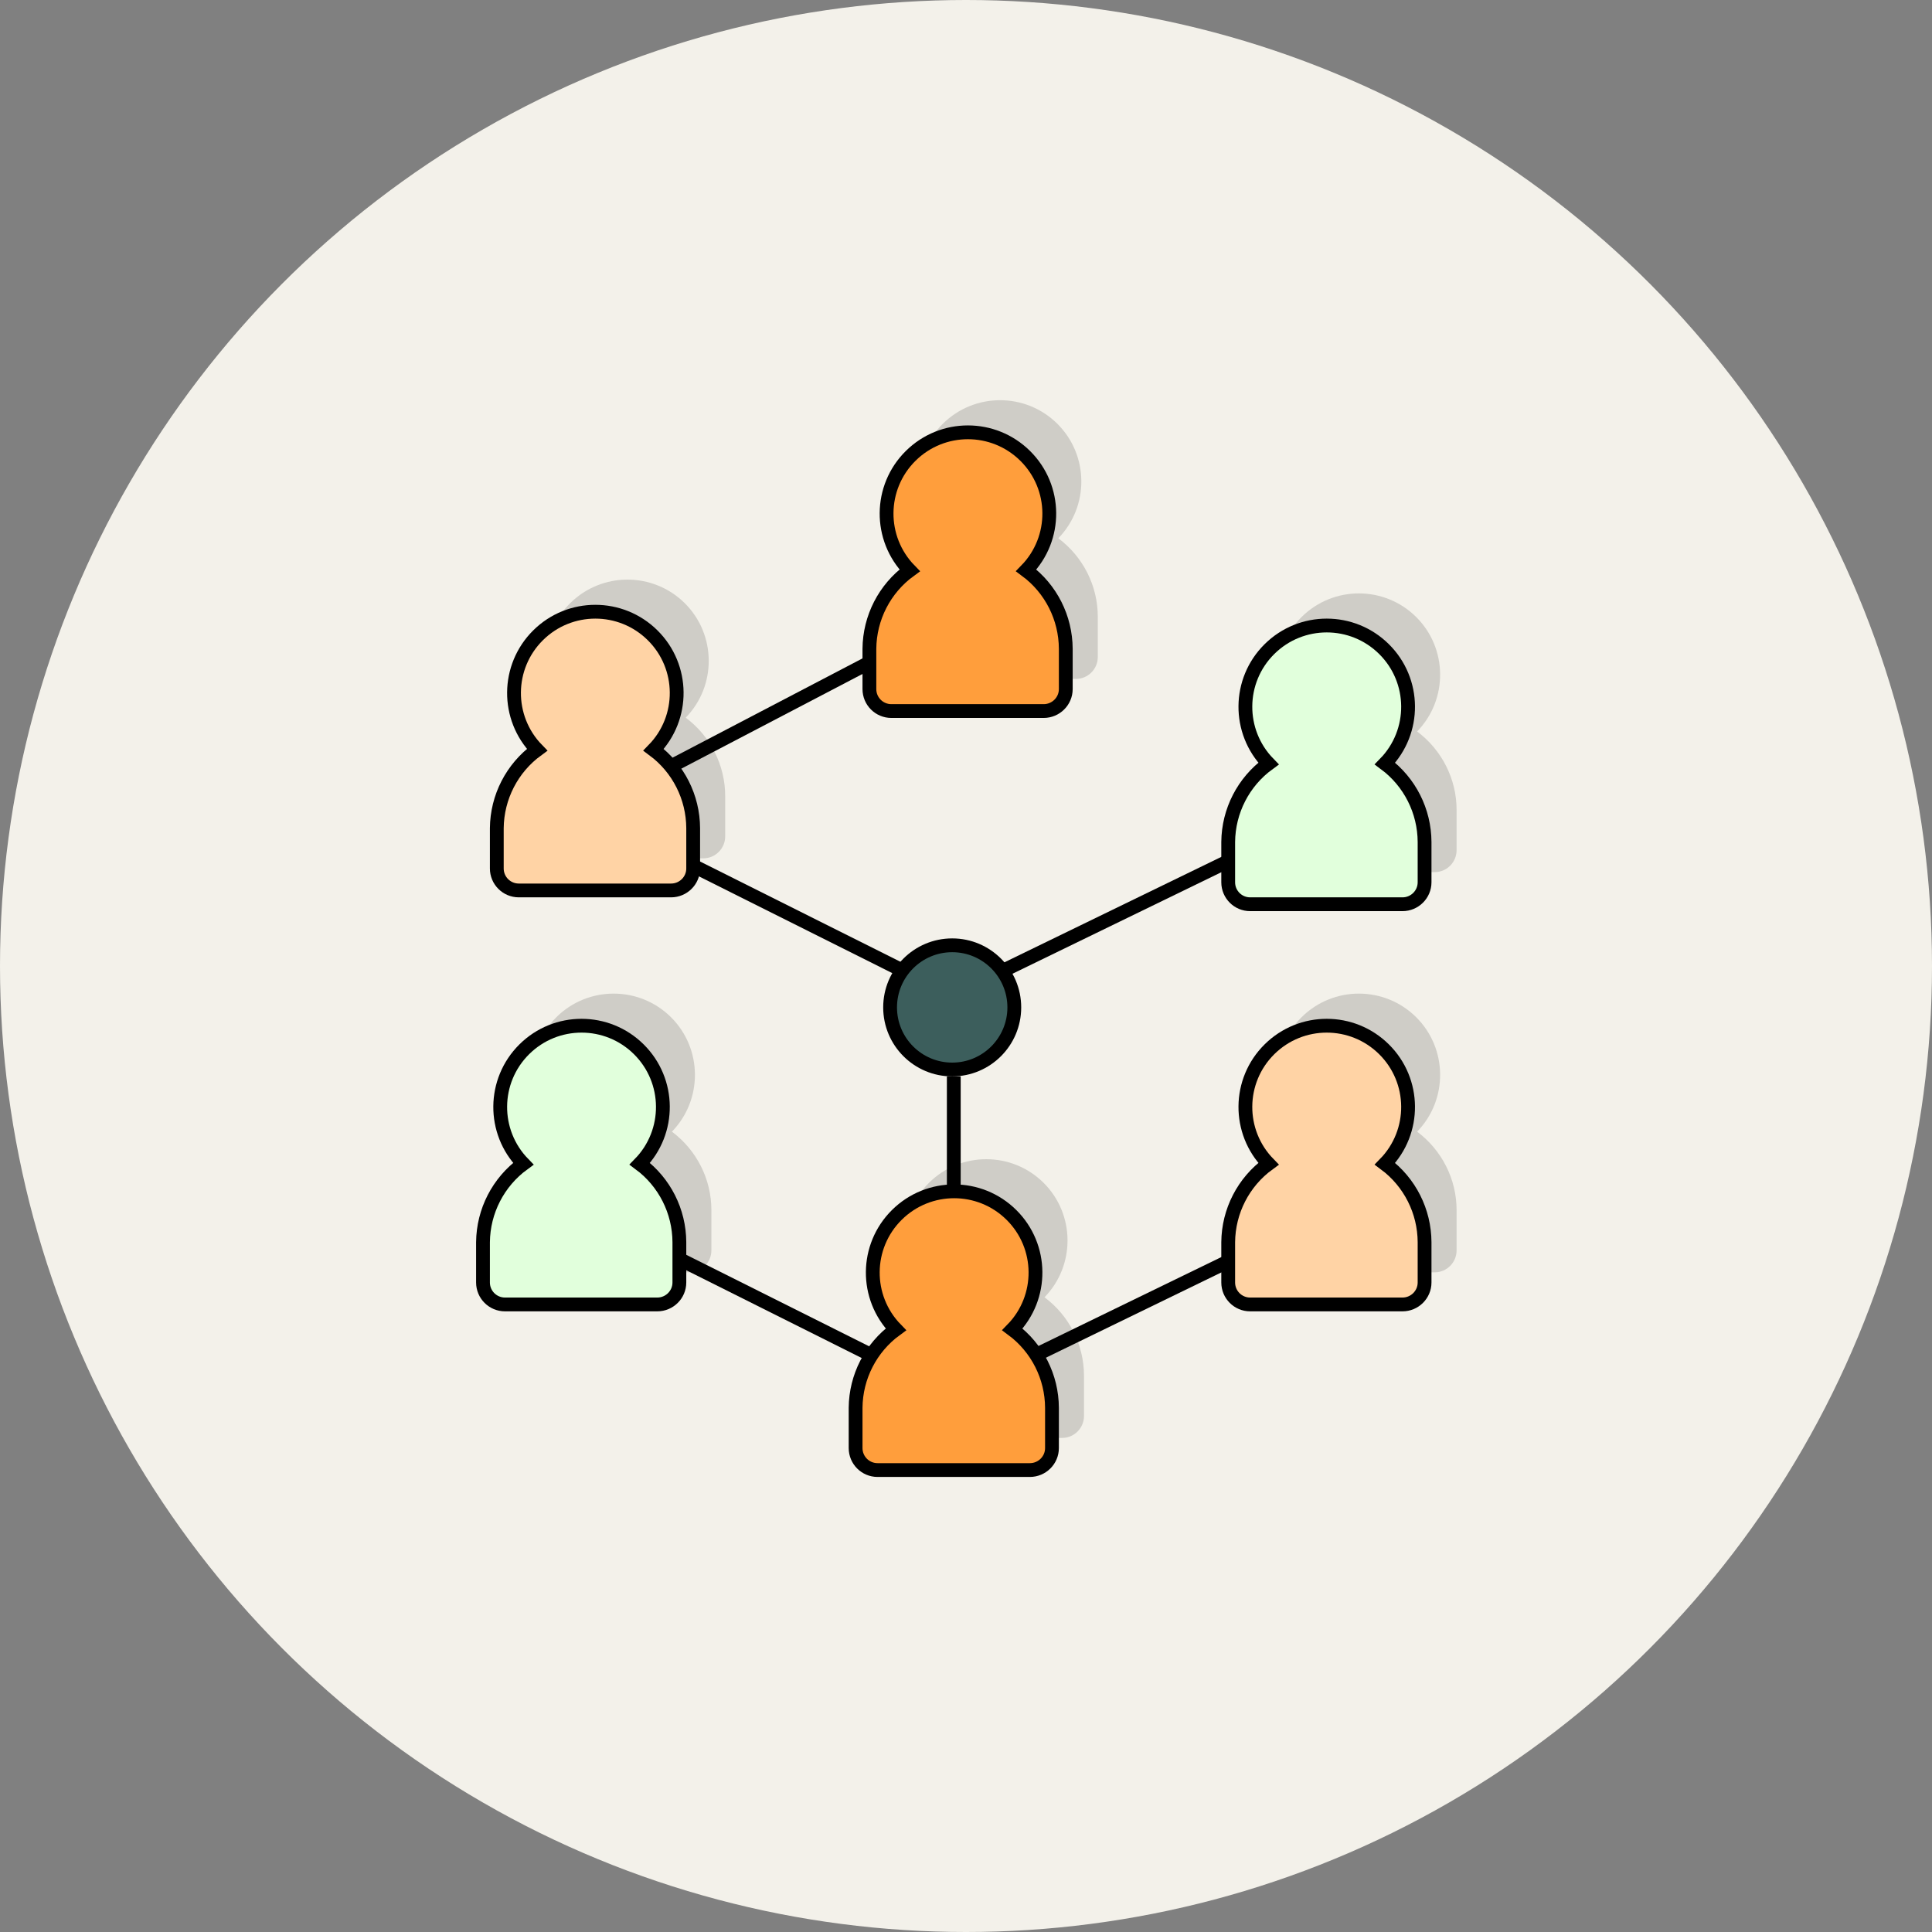 <?xml version="1.0" encoding="UTF-8"?>
<svg width="140px" height="140px" viewBox="0 0 140 140" version="1.1" xmlns="http://www.w3.org/2000/svg" xmlns:xlink="http://www.w3.org/1999/xlink">
    <rect x="0" y="0" width="140" height="140" fill="#808080" stroke="none"/>
    <!-- Generator: Sketch 58 (84663) - https://sketch.com -->
    <title>statistics-addresses-icon</title>
    <desc>Created with Sketch.</desc>
    <g id="Website-&amp;-App" stroke="none" stroke-width="1" fill="none" fill-rule="evenodd">
        <g id="MoonBear-Homepage" transform="translate(-886, -4190)">
            <g id="Statistics" transform="translate(165, 4110)">
                <g id="statistics-addresses-icon" transform="translate(721, 80)">
                    <circle id="Oval" fill="#F3F1EA" cx="70" cy="70" r="70"></circle>
                    <path d="M69.115,78 L69.115,87.8" id="Path-25" stroke="#000000"></path>
                    <polyline id="Path-26" stroke="#000000" points="90.33 90.76 69 101.129 42.36 87.8"></polyline>
                    <polyline id="Path-26-Copy" stroke="#000000" points="90.33 61.76 69 72.129 42.36 58.8"></polyline>
                    <path d="M42.36,58.8 L63.33,47.84" id="Path-23" stroke="#000000"></path>
                    <circle id="Oval" stroke="#000000" fill="#3C5E5C" cx="69" cy="73" r="4.5"></circle>
                    <path d="M102.69,82.005 C104.94,79.689 104.91,75.985 102.62,73.708 C100.32,71.431 96.62,71.431 94.32,73.708 C92.02,75.985 91.99,79.689 94.25,82.005 C92.43,83.331 91.35,85.437 91.33,87.686 L91.33,90.605 C91.33,91.485 92.04,92.198 92.92,92.198 L103.96,92.198 C104.84,92.198 105.55,91.485 105.55,90.605 L105.55,87.686 C105.55,85.446 104.48,83.342 102.69,82.005 Z" id="Path" fill-opacity="0.15" fill="#000000"></path>
                    <path d="M100.36,84.332 C102.62,82.016 102.59,78.312 100.29,76.035 C97.99,73.758 94.29,73.758 91.99,76.035 C89.69,78.312 89.66,82.016 91.92,84.332 C90.1,85.658 89.02,87.764 89,90.013 L89,92.933 C89,93.812 89.71,94.525 90.59,94.525 L101.63,94.525 C102.51,94.525 103.23,93.812 103.23,92.933 L103.23,90.013 C103.22,87.774 102.16,85.669 100.36,84.332 Z" id="Path" stroke="#000000" fill="#FFD3A5"></path>
                    <path d="M102.69,53.005 C104.94,50.689 104.91,46.985 102.62,44.708 C100.32,42.431 96.62,42.431 94.32,44.708 C92.02,46.985 91.99,50.689 94.25,53.005 C92.43,54.331 91.35,56.437 91.33,58.686 L91.33,61.605 C91.33,62.485 92.04,63.198 92.92,63.198 L103.96,63.198 C104.84,63.198 105.55,62.485 105.55,61.605 L105.55,58.686 C105.55,56.446 104.48,54.342 102.69,53.005 Z" id="Path" fill-opacity="0.15" fill="#000000"></path>
                    <path d="M100.36,55.332 C102.62,53.016 102.59,49.312 100.29,47.035 C97.99,44.758 94.29,44.758 91.99,47.035 C89.69,49.312 89.66,53.016 91.92,55.332 C90.1,56.658 89.02,58.764 89,61.013 L89,63.933 C89,64.812 89.71,65.525 90.59,65.525 L101.63,65.525 C102.51,65.525 103.23,64.812 103.23,63.933 L103.23,61.013 C103.22,58.774 102.16,56.669 100.36,55.332 Z" id="Path" stroke="#000000" fill="#E1FFDC"></path>
                    <path d="M76.69,39.005 C78.94,36.689 78.91,32.985 76.62,30.708 C74.32,28.431 70.62,28.431 68.32,30.708 C66.02,32.985 65.99,36.689 68.25,39.005 C66.43,40.331 65.35,42.437 65.33,44.686 L65.33,47.605 C65.33,48.485 66.04,49.198 66.92,49.198 L77.96,49.198 C78.84,49.198 79.55,48.485 79.55,47.605 L79.55,44.686 C79.55,42.446 78.48,40.342 76.69,39.005 Z" id="Path" fill-opacity="0.15" fill="#000000"></path>
                    <path d="M74.36,41.332 C76.62,39.016 76.59,35.312 74.29,33.035 C71.99,30.758 68.29,30.758 65.99,33.035 C63.69,35.312 63.66,39.016 65.92,41.332 C64.1,42.658 63.02,44.764 63,47.013 L63,49.933 C63,50.812 63.71,51.525 64.59,51.525 L75.63,51.525 C76.51,51.525 77.23,50.812 77.23,49.933 L77.23,47.013 C77.22,44.774 76.16,42.669 74.36,41.332 Z" id="Path" stroke="#000000" fill="#FF9E3C"></path>
                    <path d="M49.69,52.005 C51.94,49.689 51.91,45.985 49.62,43.708 C47.32,41.431 43.615,41.431 41.318,43.708 C39.021,45.985 38.989,49.689 41.246,52.005 C39.43,53.331 38.347,55.437 38.327,57.686 L38.327,60.605 C38.327,61.485 39.04,62.198 39.919,62.198 L50.96,62.198 C51.84,62.198 52.55,61.485 52.55,60.605 L52.55,57.686 C52.55,55.446 51.48,53.342 49.69,52.005 Z" id="Path" fill-opacity="0.15" fill="#000000"></path>
                    <path d="M47.36,54.332 C49.62,52.016 49.59,48.312 47.29,46.035 C44.99,43.758 41.289,43.758 38.992,46.035 C36.694,48.312 36.662,52.016 38.92,54.332 C37.103,55.658 36.021,57.764 36,60.013 L36,62.933 C36,63.812 36.713,64.525 37.593,64.525 L48.63,64.525 C49.51,64.525 50.23,63.812 50.23,62.933 L50.23,60.013 C50.22,57.774 49.16,55.669 47.36,54.332 Z" id="Path" stroke="#000000" fill="#FFD3A5"></path>
                    <path d="M48.69,82.005 C50.94,79.689 50.91,75.985 48.62,73.708 C46.32,71.431 42.615,71.431 40.318,73.708 C38.021,75.985 37.989,79.689 40.246,82.005 C38.43,83.331 37.347,85.437 37.327,87.686 L37.327,90.605 C37.327,91.485 38.04,92.198 38.919,92.198 L49.96,92.198 C50.84,92.198 51.55,91.485 51.55,90.605 L51.55,87.686 C51.55,85.446 50.48,83.342 48.69,82.005 Z" id="Path" fill-opacity="0.15" fill="#000000"></path>
                    <path d="M46.36,84.332 C48.62,82.016 48.59,78.312 46.29,76.035 C43.992,73.758 40.289,73.758 37.992,76.035 C35.694,78.312 35.662,82.016 37.92,84.332 C36.103,85.658 35.021,87.764 35,90.013 L35,92.933 C35,93.812 35.713,94.525 36.593,94.525 L47.63,94.525 C48.51,94.525 49.23,93.812 49.23,92.933 L49.23,90.013 C49.22,87.774 48.16,85.669 46.36,84.332 Z" id="Path" stroke="#000000" fill="#E1FFDC"></path>
                    <path d="M75.69,94.005 C77.94,91.689 77.91,87.985 75.62,85.708 C73.32,83.431 69.62,83.431 67.32,85.708 C65.02,87.985 64.99,91.689 67.25,94.005 C65.43,95.331 64.35,97.437 64.33,99.686 L64.33,102.605 C64.33,103.485 65.04,104.198 65.92,104.198 L76.96,104.198 C77.84,104.198 78.55,103.485 78.55,102.605 L78.55,99.686 C78.55,97.446 77.48,95.342 75.69,94.005 Z" id="Path" fill-opacity="0.15" fill="#000000"></path>
                    <path d="M73.36,96.332 C75.62,94.016 75.59,90.312 73.29,88.035 C70.99,85.758 67.29,85.758 64.99,88.035 C62.69,90.312 62.66,94.016 64.92,96.332 C63.1,97.658 62.02,99.764 62,102.013 L62,104.933 C62,105.812 62.71,106.525 63.59,106.525 L74.63,106.525 C75.51,106.525 76.23,105.812 76.23,104.933 L76.23,102.013 C76.22,99.774 75.16,97.669 73.36,96.332 Z" id="Path" stroke="#000000" fill="#FF9E3C"></path>
                    <g id="Group-37" transform="translate(49, 81)">
                        <g id="Group-8" transform="translate(0, 0.014)"></g>
                    </g>
                </g>
            </g>
        </g>
    </g>
</svg>